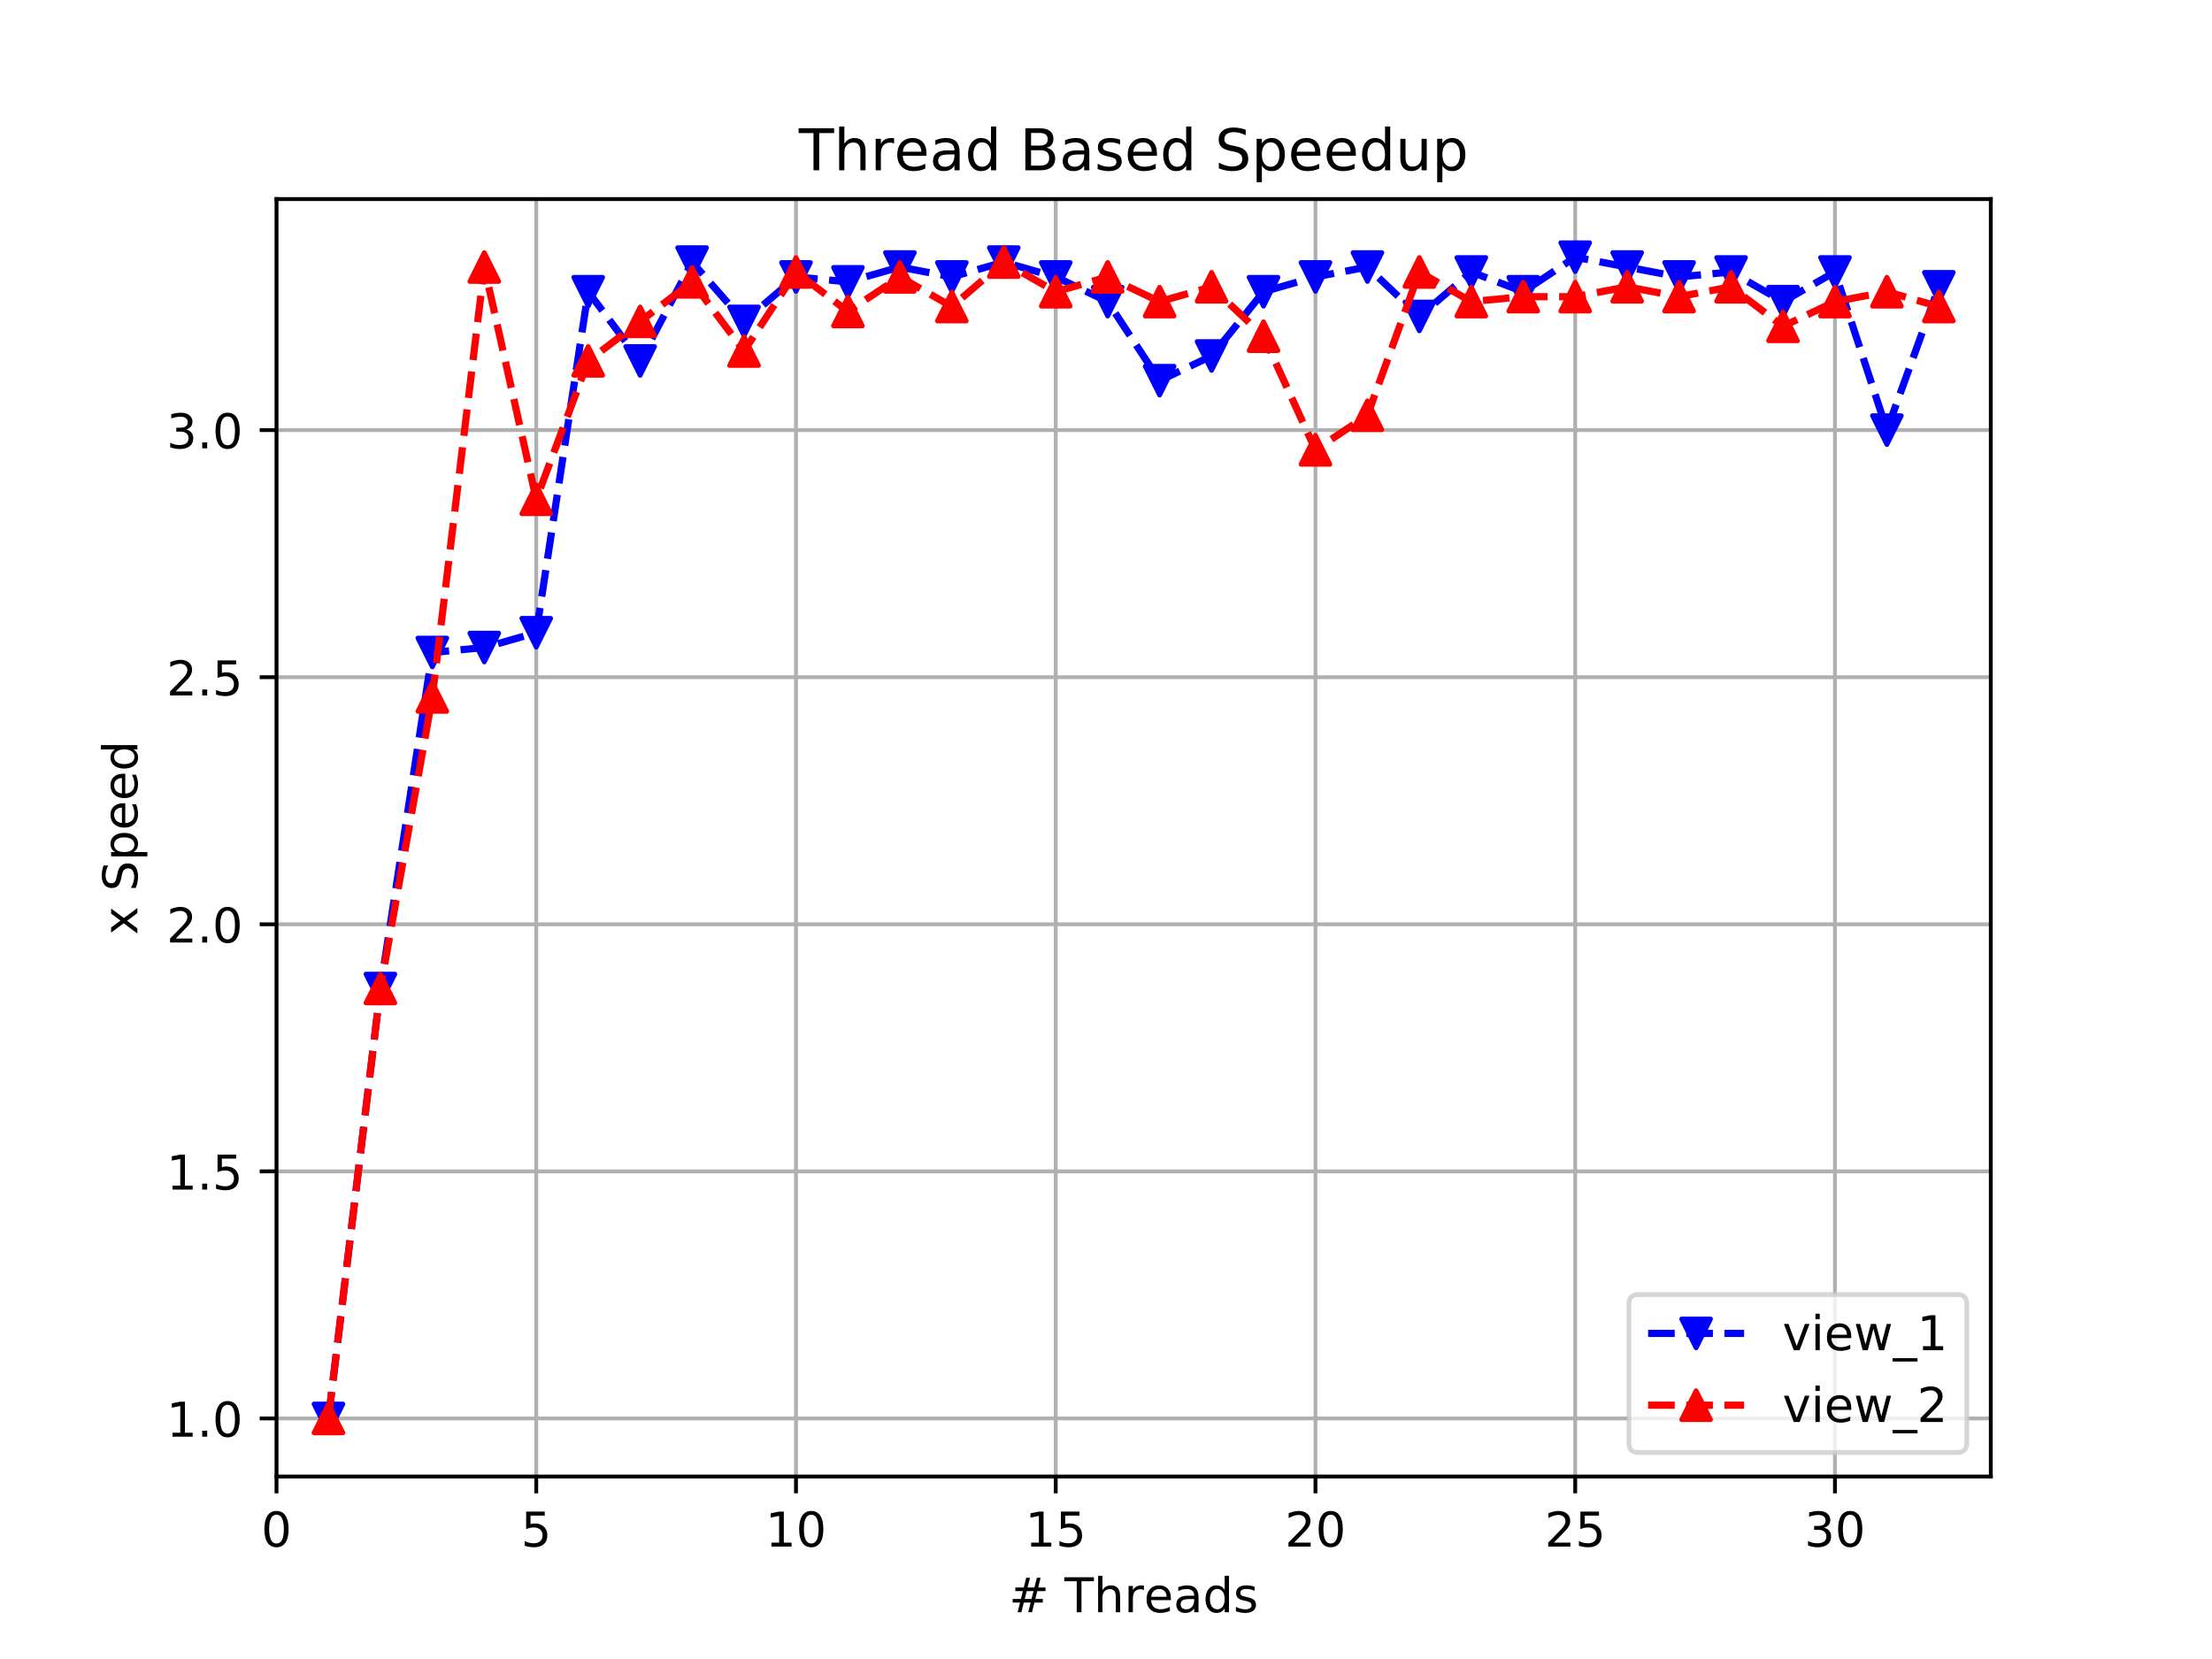 <?xml version="1.0" encoding="utf-8" standalone="no"?>
<!DOCTYPE svg PUBLIC "-//W3C//DTD SVG 1.1//EN"
  "http://www.w3.org/Graphics/SVG/1.1/DTD/svg11.dtd">
<!-- Created with matplotlib (https://matplotlib.org/) -->
<svg height="345.6pt" version="1.1" viewBox="0 0 460.8 345.6" width="460.8pt" xmlns="http://www.w3.org/2000/svg" xmlns:xlink="http://www.w3.org/1999/xlink">
 <defs>
  <style type="text/css">
*{stroke-linecap:butt;stroke-linejoin:round;}
  </style>
 </defs>
 <g id="figure_1">
  <g id="patch_1">
   <path d="M 0 345.6 
L 460.8 345.6 
L 460.8 0 
L 0 0 
z
" style="fill:#ffffff;"/>
  </g>
  <g id="axes_1">
   <g id="patch_2">
    <path d="M 57.6 307.584 
L 414.72 307.584 
L 414.72 41.472 
L 57.6 41.472 
z
" style="fill:#ffffff;"/>
   </g>
   <g id="matplotlib.axis_1">
    <g id="xtick_1">
     <g id="line2d_1">
      <path clip-path="url(#p9f1ef0248c)" d="M 57.6 307.584 
L 57.6 41.472 
" style="fill:none;stroke:#b0b0b0;stroke-linecap:square;stroke-width:0.8;"/>
     </g>
     <g id="line2d_2">
      <defs>
       <path d="M 0 0 
L 0 3.5 
" id="mb38f3a048e" style="stroke:#000000;stroke-width:0.8;"/>
      </defs>
      <g>
       <use style="stroke:#000000;stroke-width:0.8;" x="57.6" xlink:href="#mb38f3a048e" y="307.584"/>
      </g>
     </g>
     <g id="text_1">
      <!-- 0 -->
      <defs>
       <path d="M 31.781 66.406 
Q 24.172 66.406 20.328 58.906 
Q 16.5 51.422 16.5 36.375 
Q 16.5 21.391 20.328 13.891 
Q 24.172 6.391 31.781 6.391 
Q 39.453 6.391 43.281 13.891 
Q 47.125 21.391 47.125 36.375 
Q 47.125 51.422 43.281 58.906 
Q 39.453 66.406 31.781 66.406 
z
M 31.781 74.219 
Q 44.047 74.219 50.516 64.516 
Q 56.984 54.828 56.984 36.375 
Q 56.984 17.969 50.516 8.266 
Q 44.047 -1.422 31.781 -1.422 
Q 19.531 -1.422 13.062 8.266 
Q 6.594 17.969 6.594 36.375 
Q 6.594 54.828 13.062 64.516 
Q 19.531 74.219 31.781 74.219 
z
" id="DejaVuSans-48"/>
      </defs>
      <g transform="translate(54.419 322.182)scale(0.1 -0.1)">
       <use xlink:href="#DejaVuSans-48"/>
      </g>
     </g>
    </g>
    <g id="xtick_2">
     <g id="line2d_3">
      <path clip-path="url(#p9f1ef0248c)" d="M 111.709 307.584 
L 111.709 41.472 
" style="fill:none;stroke:#b0b0b0;stroke-linecap:square;stroke-width:0.8;"/>
     </g>
     <g id="line2d_4">
      <g>
       <use style="stroke:#000000;stroke-width:0.8;" x="111.709" xlink:href="#mb38f3a048e" y="307.584"/>
      </g>
     </g>
     <g id="text_2">
      <!-- 5 -->
      <defs>
       <path d="M 10.797 72.906 
L 49.516 72.906 
L 49.516 64.594 
L 19.828 64.594 
L 19.828 46.734 
Q 21.969 47.469 24.109 47.828 
Q 26.266 48.188 28.422 48.188 
Q 40.625 48.188 47.75 41.5 
Q 54.891 34.812 54.891 23.391 
Q 54.891 11.625 47.562 5.094 
Q 40.234 -1.422 26.906 -1.422 
Q 22.312 -1.422 17.547 -0.641 
Q 12.797 0.141 7.719 1.703 
L 7.719 11.625 
Q 12.109 9.234 16.797 8.062 
Q 21.484 6.891 26.703 6.891 
Q 35.156 6.891 40.078 11.328 
Q 45.016 15.766 45.016 23.391 
Q 45.016 31 40.078 35.438 
Q 35.156 39.891 26.703 39.891 
Q 22.75 39.891 18.812 39.016 
Q 14.891 38.141 10.797 36.281 
z
" id="DejaVuSans-53"/>
      </defs>
      <g transform="translate(108.528 322.182)scale(0.1 -0.1)">
       <use xlink:href="#DejaVuSans-53"/>
      </g>
     </g>
    </g>
    <g id="xtick_3">
     <g id="line2d_5">
      <path clip-path="url(#p9f1ef0248c)" d="M 165.818 307.584 
L 165.818 41.472 
" style="fill:none;stroke:#b0b0b0;stroke-linecap:square;stroke-width:0.8;"/>
     </g>
     <g id="line2d_6">
      <g>
       <use style="stroke:#000000;stroke-width:0.8;" x="165.818" xlink:href="#mb38f3a048e" y="307.584"/>
      </g>
     </g>
     <g id="text_3">
      <!-- 10 -->
      <defs>
       <path d="M 12.406 8.297 
L 28.516 8.297 
L 28.516 63.922 
L 10.984 60.406 
L 10.984 69.391 
L 28.422 72.906 
L 38.281 72.906 
L 38.281 8.297 
L 54.391 8.297 
L 54.391 0 
L 12.406 0 
z
" id="DejaVuSans-49"/>
      </defs>
      <g transform="translate(159.456 322.182)scale(0.1 -0.1)">
       <use xlink:href="#DejaVuSans-49"/>
       <use x="63.623" xlink:href="#DejaVuSans-48"/>
      </g>
     </g>
    </g>
    <g id="xtick_4">
     <g id="line2d_7">
      <path clip-path="url(#p9f1ef0248c)" d="M 219.927 307.584 
L 219.927 41.472 
" style="fill:none;stroke:#b0b0b0;stroke-linecap:square;stroke-width:0.8;"/>
     </g>
     <g id="line2d_8">
      <g>
       <use style="stroke:#000000;stroke-width:0.8;" x="219.927" xlink:href="#mb38f3a048e" y="307.584"/>
      </g>
     </g>
     <g id="text_4">
      <!-- 15 -->
      <g transform="translate(213.565 322.182)scale(0.1 -0.1)">
       <use xlink:href="#DejaVuSans-49"/>
       <use x="63.623" xlink:href="#DejaVuSans-53"/>
      </g>
     </g>
    </g>
    <g id="xtick_5">
     <g id="line2d_9">
      <path clip-path="url(#p9f1ef0248c)" d="M 274.036 307.584 
L 274.036 41.472 
" style="fill:none;stroke:#b0b0b0;stroke-linecap:square;stroke-width:0.8;"/>
     </g>
     <g id="line2d_10">
      <g>
       <use style="stroke:#000000;stroke-width:0.8;" x="274.036" xlink:href="#mb38f3a048e" y="307.584"/>
      </g>
     </g>
     <g id="text_5">
      <!-- 20 -->
      <defs>
       <path d="M 19.188 8.297 
L 53.609 8.297 
L 53.609 0 
L 7.328 0 
L 7.328 8.297 
Q 12.938 14.109 22.625 23.891 
Q 32.328 33.688 34.812 36.531 
Q 39.547 41.844 41.422 45.531 
Q 43.312 49.219 43.312 52.781 
Q 43.312 58.594 39.234 62.25 
Q 35.156 65.922 28.609 65.922 
Q 23.969 65.922 18.812 64.312 
Q 13.672 62.703 7.812 59.422 
L 7.812 69.391 
Q 13.766 71.781 18.938 73 
Q 24.125 74.219 28.422 74.219 
Q 39.75 74.219 46.484 68.547 
Q 53.219 62.891 53.219 53.422 
Q 53.219 48.922 51.531 44.891 
Q 49.859 40.875 45.406 35.406 
Q 44.188 33.984 37.641 27.219 
Q 31.109 20.453 19.188 8.297 
z
" id="DejaVuSans-50"/>
      </defs>
      <g transform="translate(267.674 322.182)scale(0.1 -0.1)">
       <use xlink:href="#DejaVuSans-50"/>
       <use x="63.623" xlink:href="#DejaVuSans-48"/>
      </g>
     </g>
    </g>
    <g id="xtick_6">
     <g id="line2d_11">
      <path clip-path="url(#p9f1ef0248c)" d="M 328.145 307.584 
L 328.145 41.472 
" style="fill:none;stroke:#b0b0b0;stroke-linecap:square;stroke-width:0.8;"/>
     </g>
     <g id="line2d_12">
      <g>
       <use style="stroke:#000000;stroke-width:0.8;" x="328.145" xlink:href="#mb38f3a048e" y="307.584"/>
      </g>
     </g>
     <g id="text_6">
      <!-- 25 -->
      <g transform="translate(321.783 322.182)scale(0.1 -0.1)">
       <use xlink:href="#DejaVuSans-50"/>
       <use x="63.623" xlink:href="#DejaVuSans-53"/>
      </g>
     </g>
    </g>
    <g id="xtick_7">
     <g id="line2d_13">
      <path clip-path="url(#p9f1ef0248c)" d="M 382.255 307.584 
L 382.255 41.472 
" style="fill:none;stroke:#b0b0b0;stroke-linecap:square;stroke-width:0.8;"/>
     </g>
     <g id="line2d_14">
      <g>
       <use style="stroke:#000000;stroke-width:0.8;" x="382.255" xlink:href="#mb38f3a048e" y="307.584"/>
      </g>
     </g>
     <g id="text_7">
      <!-- 30 -->
      <defs>
       <path d="M 40.578 39.312 
Q 47.656 37.797 51.625 33 
Q 55.609 28.219 55.609 21.188 
Q 55.609 10.406 48.188 4.484 
Q 40.766 -1.422 27.094 -1.422 
Q 22.516 -1.422 17.656 -0.516 
Q 12.797 0.391 7.625 2.203 
L 7.625 11.719 
Q 11.719 9.328 16.594 8.109 
Q 21.484 6.891 26.812 6.891 
Q 36.078 6.891 40.938 10.547 
Q 45.797 14.203 45.797 21.188 
Q 45.797 27.641 41.281 31.266 
Q 36.766 34.906 28.719 34.906 
L 20.219 34.906 
L 20.219 43.016 
L 29.109 43.016 
Q 36.375 43.016 40.234 45.922 
Q 44.094 48.828 44.094 54.297 
Q 44.094 59.906 40.109 62.906 
Q 36.141 65.922 28.719 65.922 
Q 24.656 65.922 20.016 65.031 
Q 15.375 64.156 9.812 62.312 
L 9.812 71.094 
Q 15.438 72.656 20.344 73.438 
Q 25.25 74.219 29.594 74.219 
Q 40.828 74.219 47.359 69.109 
Q 53.906 64.016 53.906 55.328 
Q 53.906 49.266 50.438 45.094 
Q 46.969 40.922 40.578 39.312 
z
" id="DejaVuSans-51"/>
      </defs>
      <g transform="translate(375.892 322.182)scale(0.1 -0.1)">
       <use xlink:href="#DejaVuSans-51"/>
       <use x="63.623" xlink:href="#DejaVuSans-48"/>
      </g>
     </g>
    </g>
    <g id="text_8">
     <!-- # Threads -->
     <defs>
      <path d="M 51.125 44 
L 36.922 44 
L 32.812 27.688 
L 47.125 27.688 
z
M 43.797 71.781 
L 38.719 51.516 
L 52.984 51.516 
L 58.109 71.781 
L 65.922 71.781 
L 60.891 51.516 
L 76.125 51.516 
L 76.125 44 
L 58.984 44 
L 54.984 27.688 
L 70.516 27.688 
L 70.516 20.219 
L 53.078 20.219 
L 48 0 
L 40.188 0 
L 45.219 20.219 
L 30.906 20.219 
L 25.875 0 
L 18.016 0 
L 23.094 20.219 
L 7.719 20.219 
L 7.719 27.688 
L 24.906 27.688 
L 29 44 
L 13.281 44 
L 13.281 51.516 
L 30.906 51.516 
L 35.891 71.781 
z
" id="DejaVuSans-35"/>
      <path id="DejaVuSans-32"/>
      <path d="M -0.297 72.906 
L 61.375 72.906 
L 61.375 64.594 
L 35.5 64.594 
L 35.5 0 
L 25.594 0 
L 25.594 64.594 
L -0.297 64.594 
z
" id="DejaVuSans-84"/>
      <path d="M 54.891 33.016 
L 54.891 0 
L 45.906 0 
L 45.906 32.719 
Q 45.906 40.484 42.875 44.328 
Q 39.844 48.188 33.797 48.188 
Q 26.516 48.188 22.312 43.547 
Q 18.109 38.922 18.109 30.906 
L 18.109 0 
L 9.078 0 
L 9.078 75.984 
L 18.109 75.984 
L 18.109 46.188 
Q 21.344 51.125 25.703 53.562 
Q 30.078 56 35.797 56 
Q 45.219 56 50.047 50.172 
Q 54.891 44.344 54.891 33.016 
z
" id="DejaVuSans-104"/>
      <path d="M 41.109 46.297 
Q 39.594 47.172 37.812 47.578 
Q 36.031 48 33.891 48 
Q 26.266 48 22.188 43.047 
Q 18.109 38.094 18.109 28.812 
L 18.109 0 
L 9.078 0 
L 9.078 54.688 
L 18.109 54.688 
L 18.109 46.188 
Q 20.953 51.172 25.484 53.578 
Q 30.031 56 36.531 56 
Q 37.453 56 38.578 55.875 
Q 39.703 55.766 41.062 55.516 
z
" id="DejaVuSans-114"/>
      <path d="M 56.203 29.594 
L 56.203 25.203 
L 14.891 25.203 
Q 15.484 15.922 20.484 11.062 
Q 25.484 6.203 34.422 6.203 
Q 39.594 6.203 44.453 7.469 
Q 49.312 8.734 54.109 11.281 
L 54.109 2.781 
Q 49.266 0.734 44.188 -0.344 
Q 39.109 -1.422 33.891 -1.422 
Q 20.797 -1.422 13.156 6.188 
Q 5.516 13.812 5.516 26.812 
Q 5.516 40.234 12.766 48.109 
Q 20.016 56 32.328 56 
Q 43.359 56 49.781 48.891 
Q 56.203 41.797 56.203 29.594 
z
M 47.219 32.234 
Q 47.125 39.594 43.094 43.984 
Q 39.062 48.391 32.422 48.391 
Q 24.906 48.391 20.391 44.141 
Q 15.875 39.891 15.188 32.172 
z
" id="DejaVuSans-101"/>
      <path d="M 34.281 27.484 
Q 23.391 27.484 19.188 25 
Q 14.984 22.516 14.984 16.5 
Q 14.984 11.719 18.141 8.906 
Q 21.297 6.109 26.703 6.109 
Q 34.188 6.109 38.703 11.406 
Q 43.219 16.703 43.219 25.484 
L 43.219 27.484 
z
M 52.203 31.203 
L 52.203 0 
L 43.219 0 
L 43.219 8.297 
Q 40.141 3.328 35.547 0.953 
Q 30.953 -1.422 24.312 -1.422 
Q 15.922 -1.422 10.953 3.297 
Q 6 8.016 6 15.922 
Q 6 25.141 12.172 29.828 
Q 18.359 34.516 30.609 34.516 
L 43.219 34.516 
L 43.219 35.406 
Q 43.219 41.609 39.141 45 
Q 35.062 48.391 27.688 48.391 
Q 23 48.391 18.547 47.266 
Q 14.109 46.141 10.016 43.891 
L 10.016 52.203 
Q 14.938 54.109 19.578 55.047 
Q 24.219 56 28.609 56 
Q 40.484 56 46.344 49.844 
Q 52.203 43.703 52.203 31.203 
z
" id="DejaVuSans-97"/>
      <path d="M 45.406 46.391 
L 45.406 75.984 
L 54.391 75.984 
L 54.391 0 
L 45.406 0 
L 45.406 8.203 
Q 42.578 3.328 38.25 0.953 
Q 33.938 -1.422 27.875 -1.422 
Q 17.969 -1.422 11.734 6.484 
Q 5.516 14.406 5.516 27.297 
Q 5.516 40.188 11.734 48.094 
Q 17.969 56 27.875 56 
Q 33.938 56 38.25 53.625 
Q 42.578 51.266 45.406 46.391 
z
M 14.797 27.297 
Q 14.797 17.391 18.875 11.75 
Q 22.953 6.109 30.078 6.109 
Q 37.203 6.109 41.297 11.75 
Q 45.406 17.391 45.406 27.297 
Q 45.406 37.203 41.297 42.844 
Q 37.203 48.484 30.078 48.484 
Q 22.953 48.484 18.875 42.844 
Q 14.797 37.203 14.797 27.297 
z
" id="DejaVuSans-100"/>
      <path d="M 44.281 53.078 
L 44.281 44.578 
Q 40.484 46.531 36.375 47.5 
Q 32.281 48.484 27.875 48.484 
Q 21.188 48.484 17.844 46.438 
Q 14.5 44.391 14.5 40.281 
Q 14.5 37.156 16.891 35.375 
Q 19.281 33.594 26.516 31.984 
L 29.594 31.297 
Q 39.156 29.25 43.188 25.516 
Q 47.219 21.781 47.219 15.094 
Q 47.219 7.469 41.188 3.016 
Q 35.156 -1.422 24.609 -1.422 
Q 20.219 -1.422 15.453 -0.562 
Q 10.688 0.297 5.422 2 
L 5.422 11.281 
Q 10.406 8.688 15.234 7.391 
Q 20.062 6.109 24.812 6.109 
Q 31.156 6.109 34.562 8.281 
Q 37.984 10.453 37.984 14.406 
Q 37.984 18.062 35.516 20.016 
Q 33.062 21.969 24.703 23.781 
L 21.578 24.516 
Q 13.234 26.266 9.516 29.906 
Q 5.812 33.547 5.812 39.891 
Q 5.812 47.609 11.281 51.797 
Q 16.75 56 26.812 56 
Q 31.781 56 36.172 55.266 
Q 40.578 54.547 44.281 53.078 
z
" id="DejaVuSans-115"/>
     </defs>
     <g transform="translate(210.185 335.861)scale(0.1 -0.1)">
      <use xlink:href="#DejaVuSans-35"/>
      <use x="83.789" xlink:href="#DejaVuSans-32"/>
      <use x="115.576" xlink:href="#DejaVuSans-84"/>
      <use x="176.66" xlink:href="#DejaVuSans-104"/>
      <use x="240.039" xlink:href="#DejaVuSans-114"/>
      <use x="281.121" xlink:href="#DejaVuSans-101"/>
      <use x="342.645" xlink:href="#DejaVuSans-97"/>
      <use x="403.924" xlink:href="#DejaVuSans-100"/>
      <use x="467.4" xlink:href="#DejaVuSans-115"/>
     </g>
    </g>
   </g>
   <g id="matplotlib.axis_2">
    <g id="ytick_1">
     <g id="line2d_15">
      <path clip-path="url(#p9f1ef0248c)" d="M 57.6 295.488 
L 414.72 295.488 
" style="fill:none;stroke:#b0b0b0;stroke-linecap:square;stroke-width:0.8;"/>
     </g>
     <g id="line2d_16">
      <defs>
       <path d="M 0 0 
L -3.5 0 
" id="m15872da0cb" style="stroke:#000000;stroke-width:0.8;"/>
      </defs>
      <g>
       <use style="stroke:#000000;stroke-width:0.8;" x="57.6" xlink:href="#m15872da0cb" y="295.488"/>
      </g>
     </g>
     <g id="text_9">
      <!-- 1.0 -->
      <defs>
       <path d="M 10.688 12.406 
L 21 12.406 
L 21 0 
L 10.688 0 
z
" id="DejaVuSans-46"/>
      </defs>
      <g transform="translate(34.697 299.287)scale(0.1 -0.1)">
       <use xlink:href="#DejaVuSans-49"/>
       <use x="63.623" xlink:href="#DejaVuSans-46"/>
       <use x="95.41" xlink:href="#DejaVuSans-48"/>
      </g>
     </g>
    </g>
    <g id="ytick_2">
     <g id="line2d_17">
      <path clip-path="url(#p9f1ef0248c)" d="M 57.6 244.016 
L 414.72 244.016 
" style="fill:none;stroke:#b0b0b0;stroke-linecap:square;stroke-width:0.8;"/>
     </g>
     <g id="line2d_18">
      <g>
       <use style="stroke:#000000;stroke-width:0.8;" x="57.6" xlink:href="#m15872da0cb" y="244.016"/>
      </g>
     </g>
     <g id="text_10">
      <!-- 1.5 -->
      <g transform="translate(34.697 247.815)scale(0.1 -0.1)">
       <use xlink:href="#DejaVuSans-49"/>
       <use x="63.623" xlink:href="#DejaVuSans-46"/>
       <use x="95.41" xlink:href="#DejaVuSans-53"/>
      </g>
     </g>
    </g>
    <g id="ytick_3">
     <g id="line2d_19">
      <path clip-path="url(#p9f1ef0248c)" d="M 57.6 192.543 
L 414.72 192.543 
" style="fill:none;stroke:#b0b0b0;stroke-linecap:square;stroke-width:0.8;"/>
     </g>
     <g id="line2d_20">
      <g>
       <use style="stroke:#000000;stroke-width:0.8;" x="57.6" xlink:href="#m15872da0cb" y="192.543"/>
      </g>
     </g>
     <g id="text_11">
      <!-- 2.0 -->
      <g transform="translate(34.697 196.343)scale(0.1 -0.1)">
       <use xlink:href="#DejaVuSans-50"/>
       <use x="63.623" xlink:href="#DejaVuSans-46"/>
       <use x="95.41" xlink:href="#DejaVuSans-48"/>
      </g>
     </g>
    </g>
    <g id="ytick_4">
     <g id="line2d_21">
      <path clip-path="url(#p9f1ef0248c)" d="M 57.6 141.071 
L 414.72 141.071 
" style="fill:none;stroke:#b0b0b0;stroke-linecap:square;stroke-width:0.8;"/>
     </g>
     <g id="line2d_22">
      <g>
       <use style="stroke:#000000;stroke-width:0.8;" x="57.6" xlink:href="#m15872da0cb" y="141.071"/>
      </g>
     </g>
     <g id="text_12">
      <!-- 2.5 -->
      <g transform="translate(34.697 144.87)scale(0.1 -0.1)">
       <use xlink:href="#DejaVuSans-50"/>
       <use x="63.623" xlink:href="#DejaVuSans-46"/>
       <use x="95.41" xlink:href="#DejaVuSans-53"/>
      </g>
     </g>
    </g>
    <g id="ytick_5">
     <g id="line2d_23">
      <path clip-path="url(#p9f1ef0248c)" d="M 57.6 89.599 
L 414.72 89.599 
" style="fill:none;stroke:#b0b0b0;stroke-linecap:square;stroke-width:0.8;"/>
     </g>
     <g id="line2d_24">
      <g>
       <use style="stroke:#000000;stroke-width:0.8;" x="57.6" xlink:href="#m15872da0cb" y="89.599"/>
      </g>
     </g>
     <g id="text_13">
      <!-- 3.0 -->
      <g transform="translate(34.697 93.398)scale(0.1 -0.1)">
       <use xlink:href="#DejaVuSans-51"/>
       <use x="63.623" xlink:href="#DejaVuSans-46"/>
       <use x="95.41" xlink:href="#DejaVuSans-48"/>
      </g>
     </g>
    </g>
    <g id="text_14">
     <!-- x Speed -->
     <defs>
      <path d="M 54.891 54.688 
L 35.109 28.078 
L 55.906 0 
L 45.312 0 
L 29.391 21.484 
L 13.484 0 
L 2.875 0 
L 24.125 28.609 
L 4.688 54.688 
L 15.281 54.688 
L 29.781 35.203 
L 44.281 54.688 
z
" id="DejaVuSans-120"/>
      <path d="M 53.516 70.516 
L 53.516 60.891 
Q 47.906 63.578 42.922 64.891 
Q 37.938 66.219 33.297 66.219 
Q 25.25 66.219 20.875 63.094 
Q 16.5 59.969 16.5 54.203 
Q 16.5 49.359 19.406 46.891 
Q 22.312 44.438 30.422 42.922 
L 36.375 41.703 
Q 47.406 39.594 52.656 34.297 
Q 57.906 29 57.906 20.125 
Q 57.906 9.516 50.797 4.047 
Q 43.703 -1.422 29.984 -1.422 
Q 24.812 -1.422 18.969 -0.25 
Q 13.141 0.922 6.891 3.219 
L 6.891 13.375 
Q 12.891 10.016 18.656 8.297 
Q 24.422 6.594 29.984 6.594 
Q 38.422 6.594 43.016 9.906 
Q 47.609 13.234 47.609 19.391 
Q 47.609 24.75 44.312 27.781 
Q 41.016 30.812 33.5 32.328 
L 27.484 33.5 
Q 16.453 35.688 11.516 40.375 
Q 6.594 45.062 6.594 53.422 
Q 6.594 63.094 13.406 68.656 
Q 20.219 74.219 32.172 74.219 
Q 37.312 74.219 42.625 73.281 
Q 47.953 72.359 53.516 70.516 
z
" id="DejaVuSans-83"/>
      <path d="M 18.109 8.203 
L 18.109 -20.797 
L 9.078 -20.797 
L 9.078 54.688 
L 18.109 54.688 
L 18.109 46.391 
Q 20.953 51.266 25.266 53.625 
Q 29.594 56 35.594 56 
Q 45.562 56 51.781 48.094 
Q 58.016 40.188 58.016 27.297 
Q 58.016 14.406 51.781 6.484 
Q 45.562 -1.422 35.594 -1.422 
Q 29.594 -1.422 25.266 0.953 
Q 20.953 3.328 18.109 8.203 
z
M 48.688 27.297 
Q 48.688 37.203 44.609 42.844 
Q 40.531 48.484 33.406 48.484 
Q 26.266 48.484 22.188 42.844 
Q 18.109 37.203 18.109 27.297 
Q 18.109 17.391 22.188 11.75 
Q 26.266 6.109 33.406 6.109 
Q 40.531 6.109 44.609 11.75 
Q 48.688 17.391 48.688 27.297 
z
" id="DejaVuSans-112"/>
     </defs>
     <g transform="translate(28.617 194.752)rotate(-90)scale(0.1 -0.1)">
      <use xlink:href="#DejaVuSans-120"/>
      <use x="59.18" xlink:href="#DejaVuSans-32"/>
      <use x="90.967" xlink:href="#DejaVuSans-83"/>
      <use x="154.443" xlink:href="#DejaVuSans-112"/>
      <use x="217.92" xlink:href="#DejaVuSans-101"/>
      <use x="279.443" xlink:href="#DejaVuSans-101"/>
      <use x="340.967" xlink:href="#DejaVuSans-100"/>
     </g>
    </g>
   </g>
   <g id="line2d_25">
    <path clip-path="url(#p9f1ef0248c)" d="M 68.422 295.488 
L 79.244 205.926 
L 90.065 135.924 
L 100.887 134.894 
L 111.709 131.806 
L 122.531 60.774 
L 133.353 75.186 
L 144.175 54.597 
L 154.996 66.951 
L 165.818 57.686 
L 176.64 58.715 
L 187.462 55.627 
L 198.284 57.686 
L 209.105 54.597 
L 219.927 57.686 
L 230.749 62.833 
L 241.571 79.304 
L 252.393 74.157 
L 263.215 60.774 
L 274.036 57.686 
L 284.858 55.627 
L 295.68 65.921 
L 306.502 56.656 
L 317.324 60.774 
L 328.145 53.568 
L 338.967 55.627 
L 349.789 57.686 
L 360.611 56.656 
L 371.433 62.833 
L 382.255 56.656 
L 393.076 89.599 
L 403.898 59.745 
" style="fill:none;stroke:#0000ff;stroke-dasharray:5.55,2.4;stroke-dashoffset:0;stroke-width:1.5;"/>
    <defs>
     <path d="M -0 3 
L 3 -3 
L -3 -3 
z
" id="m2efa5a5f47" style="stroke:#0000ff;stroke-linejoin:miter;"/>
    </defs>
    <g clip-path="url(#p9f1ef0248c)">
     <use style="fill:#0000ff;stroke:#0000ff;stroke-linejoin:miter;" x="68.422" xlink:href="#m2efa5a5f47" y="295.488"/>
     <use style="fill:#0000ff;stroke:#0000ff;stroke-linejoin:miter;" x="79.244" xlink:href="#m2efa5a5f47" y="205.926"/>
     <use style="fill:#0000ff;stroke:#0000ff;stroke-linejoin:miter;" x="90.065" xlink:href="#m2efa5a5f47" y="135.924"/>
     <use style="fill:#0000ff;stroke:#0000ff;stroke-linejoin:miter;" x="100.887" xlink:href="#m2efa5a5f47" y="134.894"/>
     <use style="fill:#0000ff;stroke:#0000ff;stroke-linejoin:miter;" x="111.709" xlink:href="#m2efa5a5f47" y="131.806"/>
     <use style="fill:#0000ff;stroke:#0000ff;stroke-linejoin:miter;" x="122.531" xlink:href="#m2efa5a5f47" y="60.774"/>
     <use style="fill:#0000ff;stroke:#0000ff;stroke-linejoin:miter;" x="133.353" xlink:href="#m2efa5a5f47" y="75.186"/>
     <use style="fill:#0000ff;stroke:#0000ff;stroke-linejoin:miter;" x="144.175" xlink:href="#m2efa5a5f47" y="54.597"/>
     <use style="fill:#0000ff;stroke:#0000ff;stroke-linejoin:miter;" x="154.996" xlink:href="#m2efa5a5f47" y="66.951"/>
     <use style="fill:#0000ff;stroke:#0000ff;stroke-linejoin:miter;" x="165.818" xlink:href="#m2efa5a5f47" y="57.686"/>
     <use style="fill:#0000ff;stroke:#0000ff;stroke-linejoin:miter;" x="176.64" xlink:href="#m2efa5a5f47" y="58.715"/>
     <use style="fill:#0000ff;stroke:#0000ff;stroke-linejoin:miter;" x="187.462" xlink:href="#m2efa5a5f47" y="55.627"/>
     <use style="fill:#0000ff;stroke:#0000ff;stroke-linejoin:miter;" x="198.284" xlink:href="#m2efa5a5f47" y="57.686"/>
     <use style="fill:#0000ff;stroke:#0000ff;stroke-linejoin:miter;" x="209.105" xlink:href="#m2efa5a5f47" y="54.597"/>
     <use style="fill:#0000ff;stroke:#0000ff;stroke-linejoin:miter;" x="219.927" xlink:href="#m2efa5a5f47" y="57.686"/>
     <use style="fill:#0000ff;stroke:#0000ff;stroke-linejoin:miter;" x="230.749" xlink:href="#m2efa5a5f47" y="62.833"/>
     <use style="fill:#0000ff;stroke:#0000ff;stroke-linejoin:miter;" x="241.571" xlink:href="#m2efa5a5f47" y="79.304"/>
     <use style="fill:#0000ff;stroke:#0000ff;stroke-linejoin:miter;" x="252.393" xlink:href="#m2efa5a5f47" y="74.157"/>
     <use style="fill:#0000ff;stroke:#0000ff;stroke-linejoin:miter;" x="263.215" xlink:href="#m2efa5a5f47" y="60.774"/>
     <use style="fill:#0000ff;stroke:#0000ff;stroke-linejoin:miter;" x="274.036" xlink:href="#m2efa5a5f47" y="57.686"/>
     <use style="fill:#0000ff;stroke:#0000ff;stroke-linejoin:miter;" x="284.858" xlink:href="#m2efa5a5f47" y="55.627"/>
     <use style="fill:#0000ff;stroke:#0000ff;stroke-linejoin:miter;" x="295.68" xlink:href="#m2efa5a5f47" y="65.921"/>
     <use style="fill:#0000ff;stroke:#0000ff;stroke-linejoin:miter;" x="306.502" xlink:href="#m2efa5a5f47" y="56.656"/>
     <use style="fill:#0000ff;stroke:#0000ff;stroke-linejoin:miter;" x="317.324" xlink:href="#m2efa5a5f47" y="60.774"/>
     <use style="fill:#0000ff;stroke:#0000ff;stroke-linejoin:miter;" x="328.145" xlink:href="#m2efa5a5f47" y="53.568"/>
     <use style="fill:#0000ff;stroke:#0000ff;stroke-linejoin:miter;" x="338.967" xlink:href="#m2efa5a5f47" y="55.627"/>
     <use style="fill:#0000ff;stroke:#0000ff;stroke-linejoin:miter;" x="349.789" xlink:href="#m2efa5a5f47" y="57.686"/>
     <use style="fill:#0000ff;stroke:#0000ff;stroke-linejoin:miter;" x="360.611" xlink:href="#m2efa5a5f47" y="56.656"/>
     <use style="fill:#0000ff;stroke:#0000ff;stroke-linejoin:miter;" x="371.433" xlink:href="#m2efa5a5f47" y="62.833"/>
     <use style="fill:#0000ff;stroke:#0000ff;stroke-linejoin:miter;" x="382.255" xlink:href="#m2efa5a5f47" y="56.656"/>
     <use style="fill:#0000ff;stroke:#0000ff;stroke-linejoin:miter;" x="393.076" xlink:href="#m2efa5a5f47" y="89.599"/>
     <use style="fill:#0000ff;stroke:#0000ff;stroke-linejoin:miter;" x="403.898" xlink:href="#m2efa5a5f47" y="59.745"/>
    </g>
   </g>
   <g id="line2d_26">
    <path clip-path="url(#p9f1ef0248c)" d="M 68.422 295.488 
L 79.244 205.926 
L 90.065 145.189 
L 100.887 55.627 
L 111.709 104.011 
L 122.531 75.186 
L 133.353 66.951 
L 144.175 58.715 
L 154.996 73.127 
L 165.818 56.656 
L 176.64 64.892 
L 187.462 57.686 
L 198.284 63.862 
L 209.105 54.597 
L 219.927 60.774 
L 230.749 57.686 
L 241.571 62.833 
L 252.393 59.745 
L 263.215 70.039 
L 274.036 93.716 
L 284.858 86.51 
L 295.68 56.656 
L 306.502 62.833 
L 317.324 61.804 
L 328.145 61.804 
L 338.967 59.745 
L 349.789 61.804 
L 360.611 59.745 
L 371.433 67.98 
L 382.255 62.833 
L 393.076 60.774 
L 403.898 63.862 
" style="fill:none;stroke:#ff0000;stroke-dasharray:5.55,2.4;stroke-dashoffset:0;stroke-width:1.5;"/>
    <defs>
     <path d="M 0 -3 
L -3 3 
L 3 3 
z
" id="m37cec100bc" style="stroke:#ff0000;stroke-linejoin:miter;"/>
    </defs>
    <g clip-path="url(#p9f1ef0248c)">
     <use style="fill:#ff0000;stroke:#ff0000;stroke-linejoin:miter;" x="68.422" xlink:href="#m37cec100bc" y="295.488"/>
     <use style="fill:#ff0000;stroke:#ff0000;stroke-linejoin:miter;" x="79.244" xlink:href="#m37cec100bc" y="205.926"/>
     <use style="fill:#ff0000;stroke:#ff0000;stroke-linejoin:miter;" x="90.065" xlink:href="#m37cec100bc" y="145.189"/>
     <use style="fill:#ff0000;stroke:#ff0000;stroke-linejoin:miter;" x="100.887" xlink:href="#m37cec100bc" y="55.627"/>
     <use style="fill:#ff0000;stroke:#ff0000;stroke-linejoin:miter;" x="111.709" xlink:href="#m37cec100bc" y="104.011"/>
     <use style="fill:#ff0000;stroke:#ff0000;stroke-linejoin:miter;" x="122.531" xlink:href="#m37cec100bc" y="75.186"/>
     <use style="fill:#ff0000;stroke:#ff0000;stroke-linejoin:miter;" x="133.353" xlink:href="#m37cec100bc" y="66.951"/>
     <use style="fill:#ff0000;stroke:#ff0000;stroke-linejoin:miter;" x="144.175" xlink:href="#m37cec100bc" y="58.715"/>
     <use style="fill:#ff0000;stroke:#ff0000;stroke-linejoin:miter;" x="154.996" xlink:href="#m37cec100bc" y="73.127"/>
     <use style="fill:#ff0000;stroke:#ff0000;stroke-linejoin:miter;" x="165.818" xlink:href="#m37cec100bc" y="56.656"/>
     <use style="fill:#ff0000;stroke:#ff0000;stroke-linejoin:miter;" x="176.64" xlink:href="#m37cec100bc" y="64.892"/>
     <use style="fill:#ff0000;stroke:#ff0000;stroke-linejoin:miter;" x="187.462" xlink:href="#m37cec100bc" y="57.686"/>
     <use style="fill:#ff0000;stroke:#ff0000;stroke-linejoin:miter;" x="198.284" xlink:href="#m37cec100bc" y="63.862"/>
     <use style="fill:#ff0000;stroke:#ff0000;stroke-linejoin:miter;" x="209.105" xlink:href="#m37cec100bc" y="54.597"/>
     <use style="fill:#ff0000;stroke:#ff0000;stroke-linejoin:miter;" x="219.927" xlink:href="#m37cec100bc" y="60.774"/>
     <use style="fill:#ff0000;stroke:#ff0000;stroke-linejoin:miter;" x="230.749" xlink:href="#m37cec100bc" y="57.686"/>
     <use style="fill:#ff0000;stroke:#ff0000;stroke-linejoin:miter;" x="241.571" xlink:href="#m37cec100bc" y="62.833"/>
     <use style="fill:#ff0000;stroke:#ff0000;stroke-linejoin:miter;" x="252.393" xlink:href="#m37cec100bc" y="59.745"/>
     <use style="fill:#ff0000;stroke:#ff0000;stroke-linejoin:miter;" x="263.215" xlink:href="#m37cec100bc" y="70.039"/>
     <use style="fill:#ff0000;stroke:#ff0000;stroke-linejoin:miter;" x="274.036" xlink:href="#m37cec100bc" y="93.716"/>
     <use style="fill:#ff0000;stroke:#ff0000;stroke-linejoin:miter;" x="284.858" xlink:href="#m37cec100bc" y="86.51"/>
     <use style="fill:#ff0000;stroke:#ff0000;stroke-linejoin:miter;" x="295.68" xlink:href="#m37cec100bc" y="56.656"/>
     <use style="fill:#ff0000;stroke:#ff0000;stroke-linejoin:miter;" x="306.502" xlink:href="#m37cec100bc" y="62.833"/>
     <use style="fill:#ff0000;stroke:#ff0000;stroke-linejoin:miter;" x="317.324" xlink:href="#m37cec100bc" y="61.804"/>
     <use style="fill:#ff0000;stroke:#ff0000;stroke-linejoin:miter;" x="328.145" xlink:href="#m37cec100bc" y="61.804"/>
     <use style="fill:#ff0000;stroke:#ff0000;stroke-linejoin:miter;" x="338.967" xlink:href="#m37cec100bc" y="59.745"/>
     <use style="fill:#ff0000;stroke:#ff0000;stroke-linejoin:miter;" x="349.789" xlink:href="#m37cec100bc" y="61.804"/>
     <use style="fill:#ff0000;stroke:#ff0000;stroke-linejoin:miter;" x="360.611" xlink:href="#m37cec100bc" y="59.745"/>
     <use style="fill:#ff0000;stroke:#ff0000;stroke-linejoin:miter;" x="371.433" xlink:href="#m37cec100bc" y="67.98"/>
     <use style="fill:#ff0000;stroke:#ff0000;stroke-linejoin:miter;" x="382.255" xlink:href="#m37cec100bc" y="62.833"/>
     <use style="fill:#ff0000;stroke:#ff0000;stroke-linejoin:miter;" x="393.076" xlink:href="#m37cec100bc" y="60.774"/>
     <use style="fill:#ff0000;stroke:#ff0000;stroke-linejoin:miter;" x="403.898" xlink:href="#m37cec100bc" y="63.862"/>
    </g>
   </g>
   <g id="patch_3">
    <path d="M 57.6 307.584 
L 57.6 41.472 
" style="fill:none;stroke:#000000;stroke-linecap:square;stroke-linejoin:miter;stroke-width:0.8;"/>
   </g>
   <g id="patch_4">
    <path d="M 414.72 307.584 
L 414.72 41.472 
" style="fill:none;stroke:#000000;stroke-linecap:square;stroke-linejoin:miter;stroke-width:0.8;"/>
   </g>
   <g id="patch_5">
    <path d="M 57.6 307.584 
L 414.72 307.584 
" style="fill:none;stroke:#000000;stroke-linecap:square;stroke-linejoin:miter;stroke-width:0.8;"/>
   </g>
   <g id="patch_6">
    <path d="M 57.6 41.472 
L 414.72 41.472 
" style="fill:none;stroke:#000000;stroke-linecap:square;stroke-linejoin:miter;stroke-width:0.8;"/>
   </g>
   <g id="text_15">
    <!-- Thread Based Speedup -->
    <defs>
     <path d="M 19.672 34.812 
L 19.672 8.109 
L 35.5 8.109 
Q 43.453 8.109 47.281 11.406 
Q 51.125 14.703 51.125 21.484 
Q 51.125 28.328 47.281 31.562 
Q 43.453 34.812 35.5 34.812 
z
M 19.672 64.797 
L 19.672 42.828 
L 34.281 42.828 
Q 41.5 42.828 45.031 45.531 
Q 48.578 48.25 48.578 53.812 
Q 48.578 59.328 45.031 62.062 
Q 41.5 64.797 34.281 64.797 
z
M 9.812 72.906 
L 35.016 72.906 
Q 46.297 72.906 52.391 68.219 
Q 58.5 63.531 58.5 54.891 
Q 58.5 48.188 55.375 44.234 
Q 52.25 40.281 46.188 39.312 
Q 53.469 37.75 57.5 32.781 
Q 61.531 27.828 61.531 20.406 
Q 61.531 10.641 54.891 5.312 
Q 48.25 0 35.984 0 
L 9.812 0 
z
" id="DejaVuSans-66"/>
     <path d="M 8.5 21.578 
L 8.5 54.688 
L 17.484 54.688 
L 17.484 21.922 
Q 17.484 14.156 20.5 10.266 
Q 23.531 6.391 29.594 6.391 
Q 36.859 6.391 41.078 11.031 
Q 45.312 15.672 45.312 23.688 
L 45.312 54.688 
L 54.297 54.688 
L 54.297 0 
L 45.312 0 
L 45.312 8.406 
Q 42.047 3.422 37.719 1 
Q 33.406 -1.422 27.688 -1.422 
Q 18.266 -1.422 13.375 4.438 
Q 8.5 10.297 8.5 21.578 
z
M 31.109 56 
z
" id="DejaVuSans-117"/>
    </defs>
    <g transform="translate(166.394 35.472)scale(0.12 -0.12)">
     <use xlink:href="#DejaVuSans-84"/>
     <use x="61.084" xlink:href="#DejaVuSans-104"/>
     <use x="124.463" xlink:href="#DejaVuSans-114"/>
     <use x="165.545" xlink:href="#DejaVuSans-101"/>
     <use x="227.068" xlink:href="#DejaVuSans-97"/>
     <use x="288.348" xlink:href="#DejaVuSans-100"/>
     <use x="351.824" xlink:href="#DejaVuSans-32"/>
     <use x="383.611" xlink:href="#DejaVuSans-66"/>
     <use x="452.215" xlink:href="#DejaVuSans-97"/>
     <use x="513.494" xlink:href="#DejaVuSans-115"/>
     <use x="565.594" xlink:href="#DejaVuSans-101"/>
     <use x="627.117" xlink:href="#DejaVuSans-100"/>
     <use x="690.594" xlink:href="#DejaVuSans-32"/>
     <use x="722.381" xlink:href="#DejaVuSans-83"/>
     <use x="785.857" xlink:href="#DejaVuSans-112"/>
     <use x="849.334" xlink:href="#DejaVuSans-101"/>
     <use x="910.857" xlink:href="#DejaVuSans-101"/>
     <use x="972.381" xlink:href="#DejaVuSans-100"/>
     <use x="1035.857" xlink:href="#DejaVuSans-117"/>
     <use x="1099.236" xlink:href="#DejaVuSans-112"/>
    </g>
   </g>
   <g id="legend_1">
    <g id="patch_7">
     <path d="M 341.329 302.584 
L 407.72 302.584 
Q 409.72 302.584 409.72 300.584 
L 409.72 271.671 
Q 409.72 269.671 407.72 269.671 
L 341.329 269.671 
Q 339.329 269.671 339.329 271.671 
L 339.329 300.584 
Q 339.329 302.584 341.329 302.584 
z
" style="fill:#ffffff;opacity:0.8;stroke:#cccccc;stroke-linejoin:miter;"/>
    </g>
    <g id="line2d_27">
     <path d="M 343.329 277.77 
L 363.329 277.77 
" style="fill:none;stroke:#0000ff;stroke-dasharray:5.55,2.4;stroke-dashoffset:0;stroke-width:1.5;"/>
    </g>
    <g id="line2d_28">
     <g>
      <use style="fill:#0000ff;stroke:#0000ff;stroke-linejoin:miter;" x="353.329" xlink:href="#m2efa5a5f47" y="277.77"/>
     </g>
    </g>
    <g id="text_16">
     <!-- view_1 -->
     <defs>
      <path d="M 2.984 54.688 
L 12.5 54.688 
L 29.594 8.797 
L 46.688 54.688 
L 56.203 54.688 
L 35.688 0 
L 23.484 0 
z
" id="DejaVuSans-118"/>
      <path d="M 9.422 54.688 
L 18.406 54.688 
L 18.406 0 
L 9.422 0 
z
M 9.422 75.984 
L 18.406 75.984 
L 18.406 64.594 
L 9.422 64.594 
z
" id="DejaVuSans-105"/>
      <path d="M 4.203 54.688 
L 13.188 54.688 
L 24.422 12.016 
L 35.594 54.688 
L 46.188 54.688 
L 57.422 12.016 
L 68.609 54.688 
L 77.594 54.688 
L 63.281 0 
L 52.688 0 
L 40.922 44.828 
L 29.109 0 
L 18.5 0 
z
" id="DejaVuSans-119"/>
      <path d="M 50.984 -16.609 
L 50.984 -23.578 
L -0.984 -23.578 
L -0.984 -16.609 
z
" id="DejaVuSans-95"/>
     </defs>
     <g transform="translate(371.329 281.27)scale(0.1 -0.1)">
      <use xlink:href="#DejaVuSans-118"/>
      <use x="59.18" xlink:href="#DejaVuSans-105"/>
      <use x="86.963" xlink:href="#DejaVuSans-101"/>
      <use x="148.486" xlink:href="#DejaVuSans-119"/>
      <use x="230.273" xlink:href="#DejaVuSans-95"/>
      <use x="280.273" xlink:href="#DejaVuSans-49"/>
     </g>
    </g>
    <g id="line2d_29">
     <path d="M 343.329 292.726 
L 363.329 292.726 
" style="fill:none;stroke:#ff0000;stroke-dasharray:5.55,2.4;stroke-dashoffset:0;stroke-width:1.5;"/>
    </g>
    <g id="line2d_30">
     <g>
      <use style="fill:#ff0000;stroke:#ff0000;stroke-linejoin:miter;" x="353.329" xlink:href="#m37cec100bc" y="292.726"/>
     </g>
    </g>
    <g id="text_17">
     <!-- view_2 -->
     <g transform="translate(371.329 296.226)scale(0.1 -0.1)">
      <use xlink:href="#DejaVuSans-118"/>
      <use x="59.18" xlink:href="#DejaVuSans-105"/>
      <use x="86.963" xlink:href="#DejaVuSans-101"/>
      <use x="148.486" xlink:href="#DejaVuSans-119"/>
      <use x="230.273" xlink:href="#DejaVuSans-95"/>
      <use x="280.273" xlink:href="#DejaVuSans-50"/>
     </g>
    </g>
   </g>
  </g>
 </g>
 <defs>
  <clipPath id="p9f1ef0248c">
   <rect height="266.112" width="357.12" x="57.6" y="41.472"/>
  </clipPath>
 </defs>
</svg>
